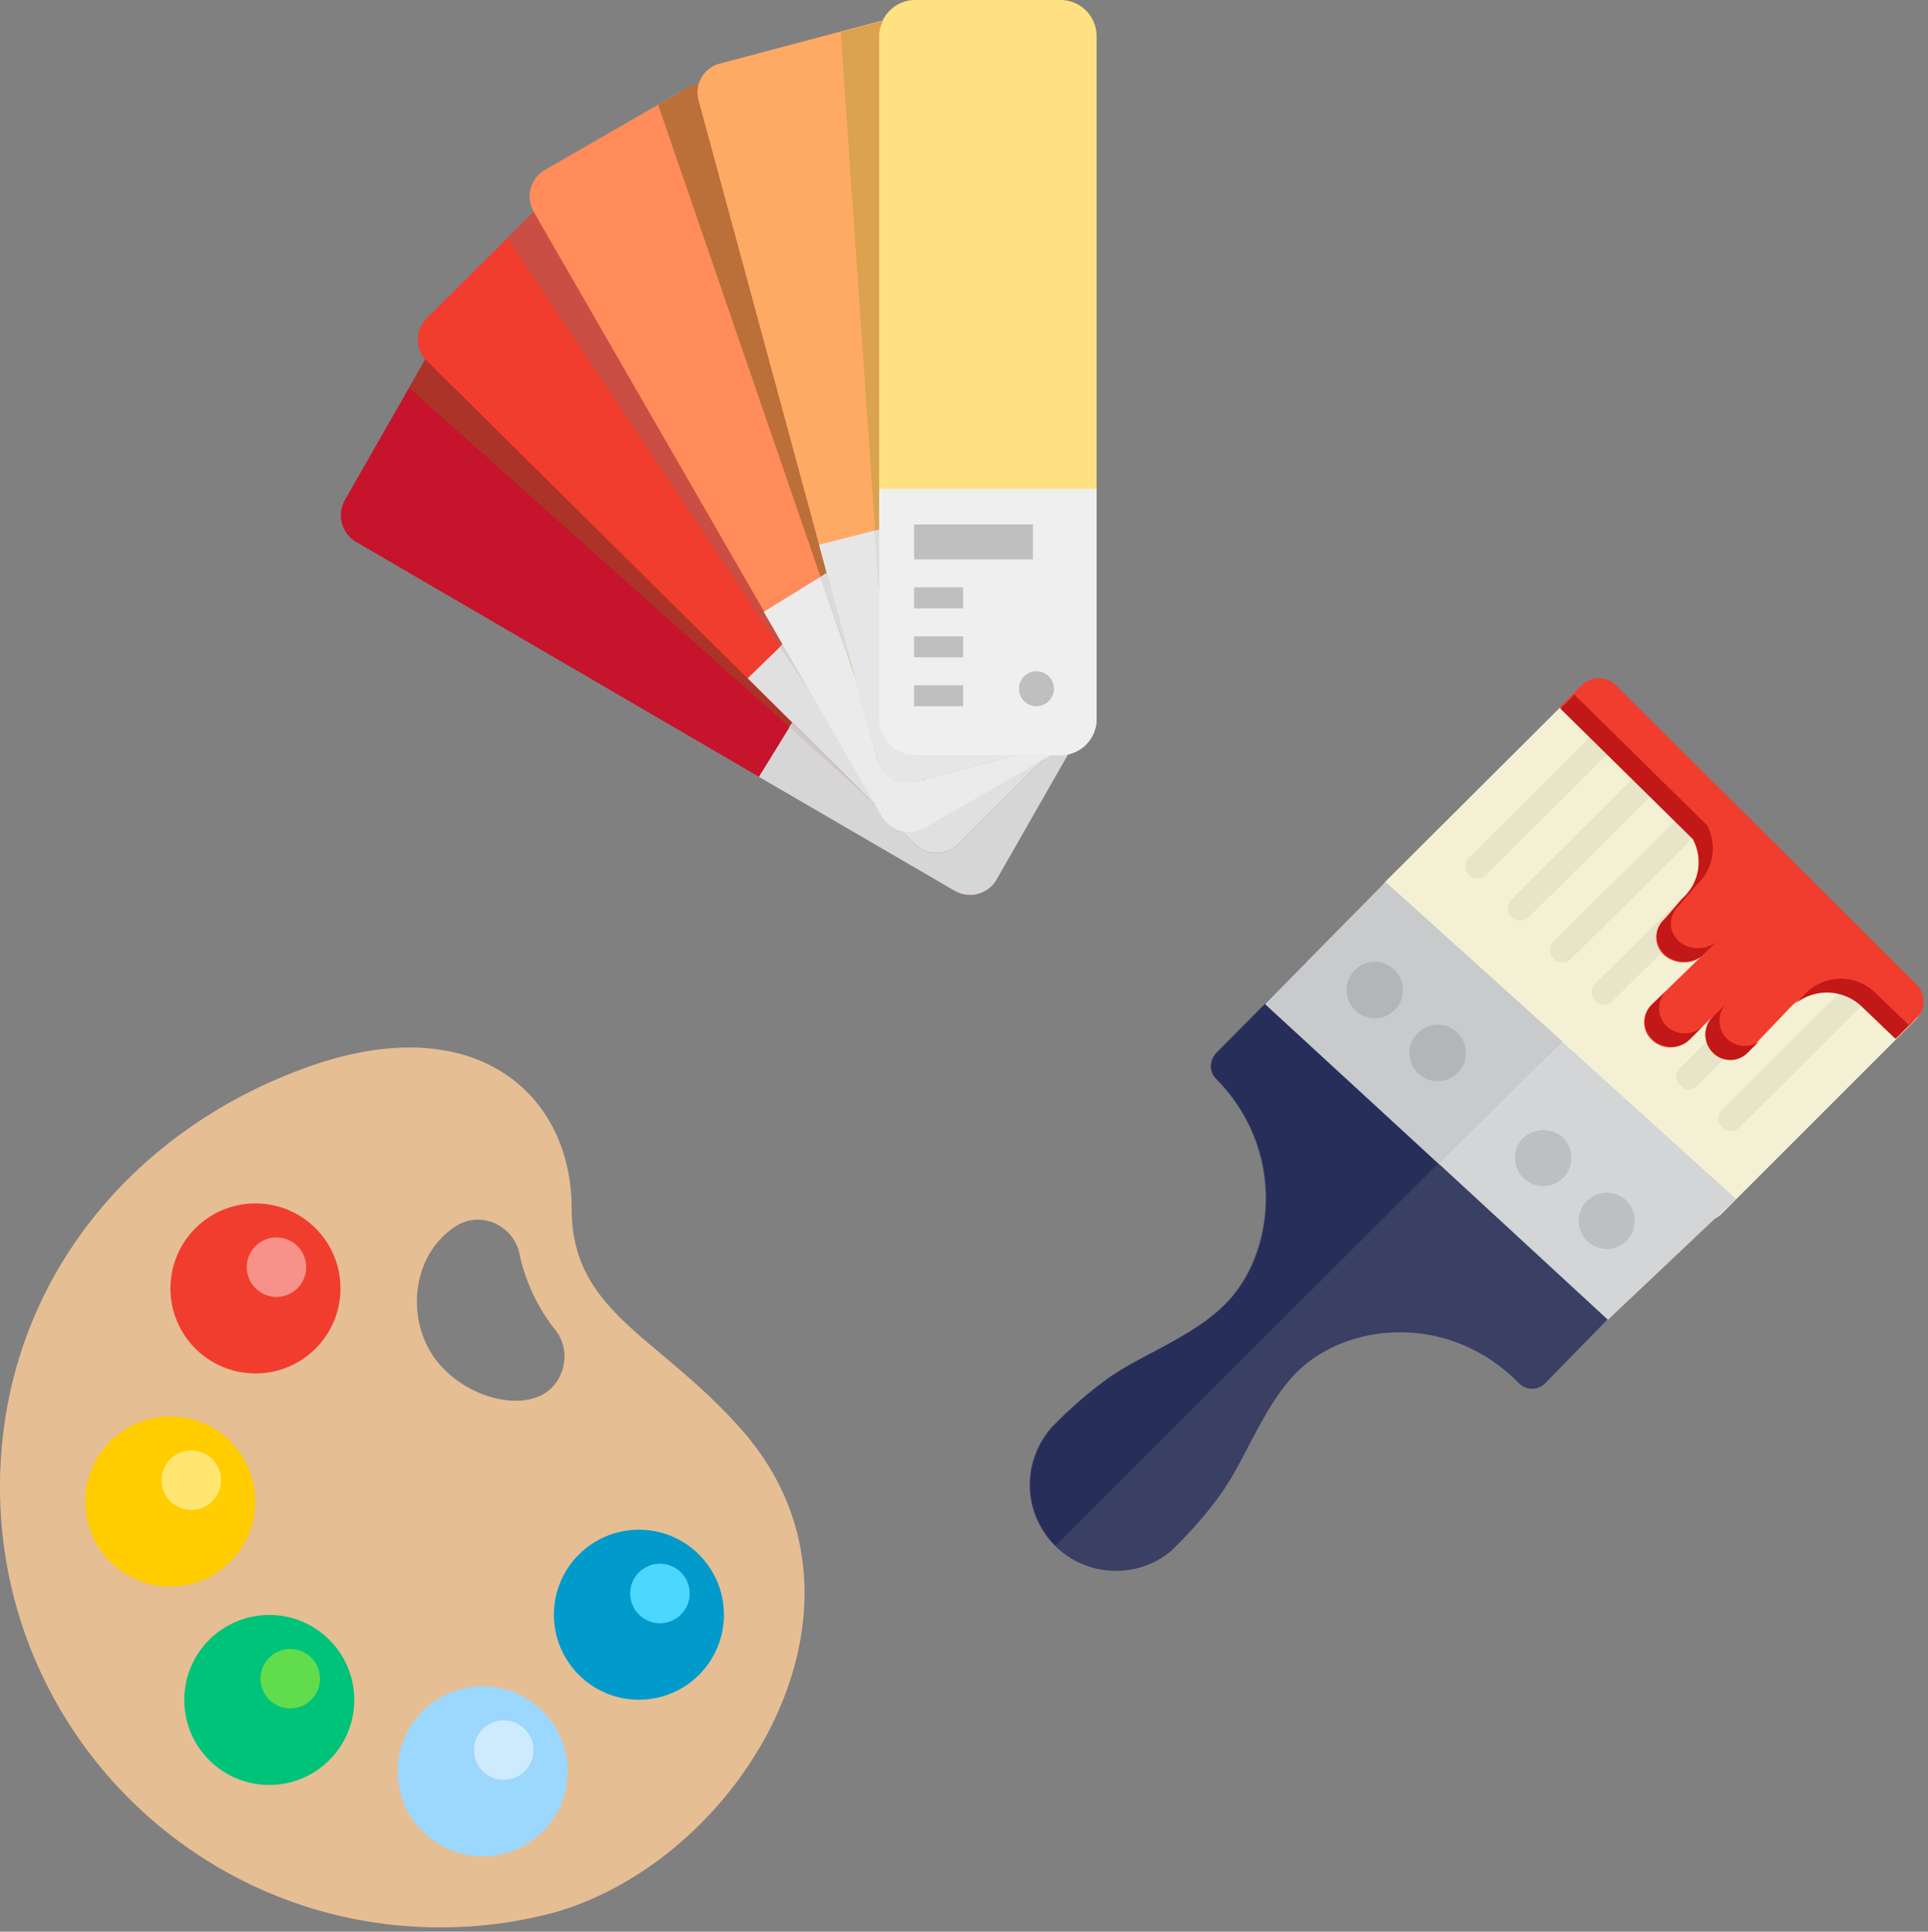 <svg xmlns="http://www.w3.org/2000/svg" xmlns:xlink="http://www.w3.org/1999/xlink" viewBox="-1505 438 1086 1088">
  <rect x="-1505" y="438" width="1086" height="1088" fill="#808080" stroke="none"/>
  <defs>
    <style>
      .cls-1 {
        clip-path: url(#clip-paint);
      }

      .cls-2 {
        fill: #3a3f64;
      }

      .cls-3 {
        fill: #282e5a;
      }

      .cls-4 {
        fill: #f4f0d3;
      }

      .cls-5 {
        fill: #d3d5d6;
      }

      .cls-6 {
        fill: #c8cacb;
      }

      .cls-7 {
        fill: #bdbfc0;
      }

      .cls-8 {
        fill: #e8e4c8;
      }

      .cls-9 {
        fill: #f13d2e;
      }

      .cls-10 {
        fill: #b4b5b6;
      }

      .cls-11 {
        fill: #c31818;
      }

      .cls-12 {
        fill: #c5142c;
      }

      .cls-13 {
        fill: #ac3327;
      }

      .cls-14 {
        fill: #d6d6d6;
      }

      .cls-15 {
        fill: #cacaca;
      }

      .cls-16 {
        fill: #cb4e44;
      }

      .cls-17 {
        fill: #e0e0e0;
      }

      .cls-18 {
        fill: #ff8c5a;
      }

      .cls-19 {
        fill: #d1d1d1;
      }

      .cls-20 {
        fill: #ebebeb;
      }

      .cls-21 {
        fill: #bb6f39;
      }

      .cls-22 {
        fill: #dbdbdb;
      }

      .cls-23 {
        fill: #ffaa64;
      }

      .cls-24 {
        fill: #ffe182;
      }

      .cls-25 {
        fill: #e6e6e6;
      }

      .cls-26 {
        fill: #dba250;
      }

      .cls-27 {
        fill: #efefef;
      }

      .cls-28 {
        fill: #ddd;
      }

      .cls-29 {
        fill: #bfbfbf;
      }

      .cls-30 {
        fill: #e6be94;
      }

      .cls-31, .cls-37 {
        fill: #fff;
      }

      .cls-31 {
        opacity: 0.438;
      }

      .cls-32 {
        fill: #ffcd00;
      }

      .cls-33 {
        fill: #ffe671;
      }

      .cls-34 {
        fill: #00c37a;
      }

      .cls-35 {
        fill: #60dc4d;
      }

      .cls-36 {
        fill: #9cd7fd;
      }

      .cls-37 {
        opacity: 0.5;
      }

      .cls-38 {
        fill: #009bca;
      }

      .cls-39 {
        fill: #4cd7ff;
      }
    </style>
    <clipPath id="clip-paint">
      <rect x="-1505" y="438" width="1086" height="1088"/>
    </clipPath>
  </defs>
  <g id="paint" class="cls-1">
    <g id="paint-brush" transform="translate(-925 819.607)">
      <path id="Tracé_37" data-name="Tracé 37" class="cls-2" d="M289.871,397.982a10.365,10.365,0,0,1-14.178-.394c-39.778-40.566-97.674-34.265-125.637-5.908-18.511,18.9-28.751,49.231-42.142,67.742-7.089,10.24-16.148,20.48-25.994,30.326,0,0-11.815,13.391-33.477,13.391a48.472,48.472,0,0,1-35.052-81.921l.394-.394.394-.394a242.176,242.176,0,0,1,29.145-25.206c18.511-13.391,48.443-23.631,66.954-42.535,27.963-28.357,34.265-86.646-5.514-126.818a9.434,9.434,0,0,1-2.757-7.483,10.789,10.789,0,0,1,3.151-7.089l50.806-51.2,184.32,186.289S289.871,397.982,289.871,397.982Z"/>
      <path id="Tracé_38" data-name="Tracé 38" class="cls-3" d="M105.551,211.3a13.116,13.116,0,0,0-3.151,7.089,10.4,10.4,0,0,0,2.757,7.483c39.778,40.172,33.871,98.462,5.514,126.818-18.511,18.9-48.837,29.145-66.954,42.535a242.33,242.33,0,0,0-29.145,25.206l-.394.394-.394.394C18.51,416.491.393,431.457.393,454.694c0,13.391,5.514,25.206,14.178,34.265L244.577,259.347l-76.406-87.434L156.356,160.1Z"/>
      <path id="Tracé_39" data-name="Tracé 39" class="cls-4" d="M330.437,4.923,499,173.1a13.789,13.789,0,0,1,0,19.692l-109.1,109.1a13.789,13.789,0,0,1-19.692,0L201.256,133.711a13.789,13.789,0,0,1,0-19.692L310.745,4.923C315.865-.591,324.923-.591,330.437,4.923Z"/>
      <path id="Tracé_40" data-name="Tracé 40" class="cls-5" d="M200.468,115.2,397.785,293.612l-72.074,68.135L132.726,183.729Z"/>
      <path id="Tracé_41" data-name="Tracé 41" class="cls-6" d="M200.468,115.2,300.111,205,230.4,273.92l-97.674-89.8Z"/>
      <path id="Tracé_42" data-name="Tracé 42" class="cls-7" d="M278.055,259.348a15.874,15.874,0,1,0,22.449,0C294.6,253.44,284.357,253.44,278.055,259.348Zm58.29,35.446a15.874,15.874,0,1,0,0,22.449A16.434,16.434,0,0,0,336.345,294.794Z"/>
      <path id="Tracé_43" data-name="Tracé 43" class="cls-8" d="M484.825,158.917a6.894,6.894,0,0,0-9.846,0l-85.071,84.677a6.962,6.962,0,0,0,9.846,9.846l85.071-84.677A6.894,6.894,0,0,0,484.825,158.917Zm-23.631-23.631a6.894,6.894,0,0,0-9.846,0l-85.071,84.677a6.962,6.962,0,1,0,9.846,9.846l85.071-84.677A6.894,6.894,0,0,0,461.194,135.286ZM413.538,88.025a6.894,6.894,0,0,0-9.846,0l-85.071,84.283a6.962,6.962,0,1,0,9.846,9.846l85.071-84.283A6.894,6.894,0,0,0,413.538,88.025Zm-23.63-23.631a6.894,6.894,0,0,0-9.846,0l-85.071,84.283a6.962,6.962,0,0,0,9.846,9.846L389.908,74.24A6.894,6.894,0,0,0,389.908,64.394ZM365.883,40.369a6.894,6.894,0,0,0-9.846,0L271.36,125.046a6.962,6.962,0,1,0,9.846,9.846l84.677-84.283A7.373,7.373,0,0,0,365.883,40.369ZM342.252,16.738a6.894,6.894,0,0,0-9.846,0l-85.071,84.677a6.962,6.962,0,0,0,9.846,9.846l85.071-84.677A6.894,6.894,0,0,0,342.252,16.738Z"/>
      <path id="Tracé_44" data-name="Tracé 44" class="cls-9" d="M499.4,172.7,330.437,4.529a13.789,13.789,0,0,0-19.692,0L298.536,16.738l74.831,74.043c5.908,11.028,4.332,24.812-6.3,34.265l-9.452,11.028a13.456,13.456,0,0,0,0,20.48c6.3,5.514,16.935,5.12,22.055-.788l-29.145,28.357a13.6,13.6,0,0,0,0,20.086,15.238,15.238,0,0,0,20.874,0l13.391-13.391a14.262,14.262,0,0,0,0,20.086,13.789,13.789,0,0,0,19.692,0L428.9,185.3a28.3,28.3,0,0,1,40.566,0l18.511,18.117L499.4,192c5.514-4.726,5.514-13.785,0-19.3Z"/>
      <path id="Tracé_45" data-name="Tracé 45" class="cls-10" d="M205.588,164.825a15.874,15.874,0,1,1-22.449,0A15.691,15.691,0,0,1,205.588,164.825Zm35.446,35.446a15.874,15.874,0,1,1-22.449,0C224.886,193.969,235.126,193.969,241.034,200.271Z"/>
      <path id="Tracé_46" data-name="Tracé 46" class="cls-11" d="M367.458,124.652l-9.452,11.028c-6.3,5.514-6.3,14.572,0,20.48,5.908,5.12,15.36,5.12,20.874.394l9.058-8.665c-5.514,5.514-15.754,6.3-22.055.788s-6.3-14.572,0-20.48l9.452-11.028a28.022,28.022,0,0,0,6.3-33.871L306.806,9.649l-7.877,7.877L373.76,91.175A27.461,27.461,0,0,1,367.458,124.652Zm-8.664,71.68c-5.514-5.12-5.514-13.785-.788-19.3l-7.089,6.7a13.6,13.6,0,0,0,0,20.086,15.238,15.238,0,0,0,20.874,0l7.877-7.877A14.863,14.863,0,0,1,358.794,196.332Zm33.871,7.09a14.262,14.262,0,0,1,0-20.086l-7.877,7.877a14.262,14.262,0,0,0,0,20.086,13.789,13.789,0,0,0,19.692,0l6.3-6.3C405.268,208.935,397.785,208.148,392.665,203.422Zm102.793-7.484-18.511-17.723a27.831,27.831,0,0,0-40.172,0l-5.514,5.514A28.361,28.361,0,0,1,469.07,185.7l18.511,17.723L499,192Z"/>
    </g>
    <g id="pantone" transform="translate(-1352.188 438)">
      <path id="Tracé_47" data-name="Tracé 47" class="cls-12" d="M41.493,281.6l45.686-79.951a17.326,17.326,0,0,1,23.631-6.3L447.942,391.876a17.326,17.326,0,0,1,6.3,23.631l-45.686,79.951a17.326,17.326,0,0,1-23.631,6.3L47.794,305.231A17.326,17.326,0,0,1,41.493,281.6Z"/>
      <path id="Tracé_48" data-name="Tracé 48" class="cls-13" d="M87.573,203.225l-.788-.788-9.058,16.148L336.484,449.379Z"/>
      <path id="Tracé_49" data-name="Tracé 49" class="cls-14" d="M408.557,495.458l45.686-79.951a17.326,17.326,0,0,0-6.3-23.631L341.21,329.649,274.65,437.563l110.277,64.2A17.325,17.325,0,0,0,408.557,495.458Z"/>
      <path id="Tracé_50" data-name="Tracé 50" class="cls-15" d="M293.554,406.843l-1.969,2.757,44.505,39.778Z"/>
      <path id="Tracé_51" data-name="Tracé 51" class="cls-9" d="M87.573,179.2,152.164,115a17.354,17.354,0,0,1,24.418,0l274.9,272.148a16.88,16.88,0,0,1,0,24.025l-64.591,64.2a17.353,17.353,0,0,1-24.418,0L87.573,203.225A16.878,16.878,0,0,1,87.573,179.2Z"/>
      <path id="Tracé_52" data-name="Tracé 52" class="cls-16" d="M147.831,119.335l-14.966,14.572L306.157,393.845Z"/>
      <path id="Tracé_53" data-name="Tracé 53" class="cls-17" d="M451.486,411.175a16.88,16.88,0,0,0,0-24.025l-93.342-92.16-89.8,87.04,94.129,93.342a17.353,17.353,0,0,0,24.418,0S451.486,411.175,451.486,411.175Z"/>
      <path id="Tracé_54" data-name="Tracé 54" class="cls-18" d="M154.133,95.705l79.951-46.08a17.326,17.326,0,0,1,23.631,6.3L453.85,396.209a17.326,17.326,0,0,1-6.3,23.631L367.6,465.92a17.326,17.326,0,0,1-23.631-6.3L147.831,119.335A17.325,17.325,0,0,1,154.133,95.705Z"/>
      <path id="Tracé_55" data-name="Tracé 55" class="cls-19" d="M288.04,362.732l-1.575,1.575,19.692,29.538Z"/>
      <path id="Tracé_56" data-name="Tracé 56" class="cls-20" d="M367.991,466.314l79.951-46.08a17.326,17.326,0,0,0,6.3-23.631L385.715,277.661,277.407,344.615l66.56,115.4A17.885,17.885,0,0,0,367.991,466.314Z"/>
      <path id="Tracé_57" data-name="Tracé 57" class="cls-21" d="M240.779,56.714a19.192,19.192,0,0,1,0-9.452,22.763,22.763,0,0,0-6.7,2.363l-16.148,9.452L329,382.031ZM367.2,439.532h.788v-.394Z"/>
      <path id="Tracé_58" data-name="Tracé 58" class="cls-22" d="M367.2,439.532h.788v-.394ZM312.853,322.56l-3.545,2.363L329,382.031Z"/>
      <path id="Tracé_59" data-name="Tracé 59" class="cls-23" d="M252.594,35.84,341.6,12.209a17.572,17.572,0,0,1,21.268,11.815L464.09,395.815a17.206,17.206,0,0,1-12.209,20.874L362.872,440.32A17.572,17.572,0,0,1,341.6,428.505L240.779,56.714A16.667,16.667,0,0,1,252.594,35.84Z"/>
      <path id="Tracé_60" data-name="Tracé 60" class="cls-24" d="M362.871,0H444.4a20.339,20.339,0,0,1,20.48,20.48V404.874a20.339,20.339,0,0,1-20.48,20.48H362.871a20.339,20.339,0,0,1-20.48-20.48V20.48A20.34,20.34,0,0,1,362.871,0Z"/>
      <path id="Tracé_61" data-name="Tracé 61" class="cls-25" d="M308.52,306.806,341.6,428.5a16.907,16.907,0,0,0,21.268,11.815l89.009-23.631a17.2,17.2,0,0,0,12.209-20.874L431.006,275.691Z"/>
      <path id="Tracé_62" data-name="Tracé 62" class="cls-26" d="M342.391,20.48a18.314,18.314,0,0,1,1.969-8.271,6.7,6.7,0,0,0-2.757.394l-20.874,5.514,21.662,313.895Z"/>
      <path id="Tracé_63" data-name="Tracé 63" class="cls-27" d="M342.391,275.3V404.873a20.339,20.339,0,0,0,20.48,20.48H444.4a20.339,20.339,0,0,0,20.48-20.48V275.3Z"/>
      <path id="Tracé_64" data-name="Tracé 64" class="cls-28" d="M342.391,298.142l-2.363.788,2.363,33.083Z"/>
      <path id="Tracé_65" data-name="Tracé 65" class="cls-29" d="M362.083,295.385v19.692h66.954V295.385Zm0,102.4h27.569V385.97H362.083Zm0-27.57h27.569V358.4H362.083Zm0-27.569h27.569V330.831H362.083Zm68.924,35.446a9.846,9.846,0,1,1-9.846,9.846A9.75,9.75,0,0,1,431.007,378.092Z"/>
    </g>
    <g id="palette" transform="translate(-1526.208 1028)">
      <g id="Groupe_10" data-name="Groupe 10">
        <path id="Tracé_66" data-name="Tracé 66" class="cls-30" d="M439.208,215.578c-46.975-53.529-96-65.973-96-125,0-64.333-54.333-113.667-149.429-79.321C91.816,48.083,21.208,136.911,21.208,247.578c0,136.966,111.033,248,248,248a248.324,248.324,0,0,0,65.1-8.632l-.006-.026C439.208,456.578,525.208,313.578,439.208,215.578Zm-105.5-25.888c-14.5,18.555-54.668,7.707-70.17-18.547-13.664-23.14-8.664-56.232,14.988-70.822,13.71-8.457,31.791-.135,35.231,15.6A104.117,104.117,0,0,0,334,159.11C341.125,167.96,340.707,180.736,333.709,189.69Z"/>
      </g>
      <g id="Groupe_11" data-name="Groupe 11">
        <circle id="Ellipse_1" data-name="Ellipse 1" class="cls-9" cx="47.89" cy="47.89" r="47.89" transform="translate(117.208 87.798)"/>
      </g>
      <g id="Groupe_12" data-name="Groupe 12">
        <circle id="Ellipse_2" data-name="Ellipse 2" class="cls-31" cx="16.762" cy="16.762" r="16.762" transform="translate(160.178 106.953)"/>
      </g>
      <g id="Groupe_13" data-name="Groupe 13">
        <circle id="Ellipse_3" data-name="Ellipse 3" class="cls-32" cx="47.89" cy="47.89" r="47.89" transform="translate(69.208 207.798)"/>
      </g>
      <g id="Groupe_14" data-name="Groupe 14">
        <circle id="Ellipse_4" data-name="Ellipse 4" class="cls-33" cx="16.762" cy="16.762" r="16.762" transform="translate(112.178 226.953)"/>
      </g>
      <g id="Groupe_15" data-name="Groupe 15">
        <circle id="Ellipse_5" data-name="Ellipse 5" class="cls-34" cx="47.89" cy="47.89" r="47.89" transform="translate(124.989 319.579)"/>
      </g>
      <g id="Groupe_16" data-name="Groupe 16">
        <circle id="Ellipse_6" data-name="Ellipse 6" class="cls-35" cx="16.762" cy="16.762" r="16.762" transform="translate(167.958 338.734)"/>
      </g>
      <g id="Groupe_17" data-name="Groupe 17">
        <circle id="Ellipse_7" data-name="Ellipse 7" class="cls-36" cx="47.89" cy="47.89" r="47.89" transform="translate(245.208 359.798)"/>
      </g>
      <g id="Groupe_18" data-name="Groupe 18">
        <circle id="Ellipse_8" data-name="Ellipse 8" class="cls-37" cx="16.762" cy="16.762" r="16.762" transform="translate(288.177 378.953)"/>
      </g>
      <g id="Groupe_19" data-name="Groupe 19">
        <circle id="Ellipse_9" data-name="Ellipse 9" class="cls-38" cx="47.89" cy="47.89" r="47.89" transform="translate(333.208 271.579)"/>
      </g>
      <g id="Groupe_20" data-name="Groupe 20">
        <circle id="Ellipse_10" data-name="Ellipse 10" class="cls-39" cx="16.762" cy="16.762" r="16.762" transform="translate(376.177 290.734)"/>
      </g>
    </g>
  </g>
</svg>
